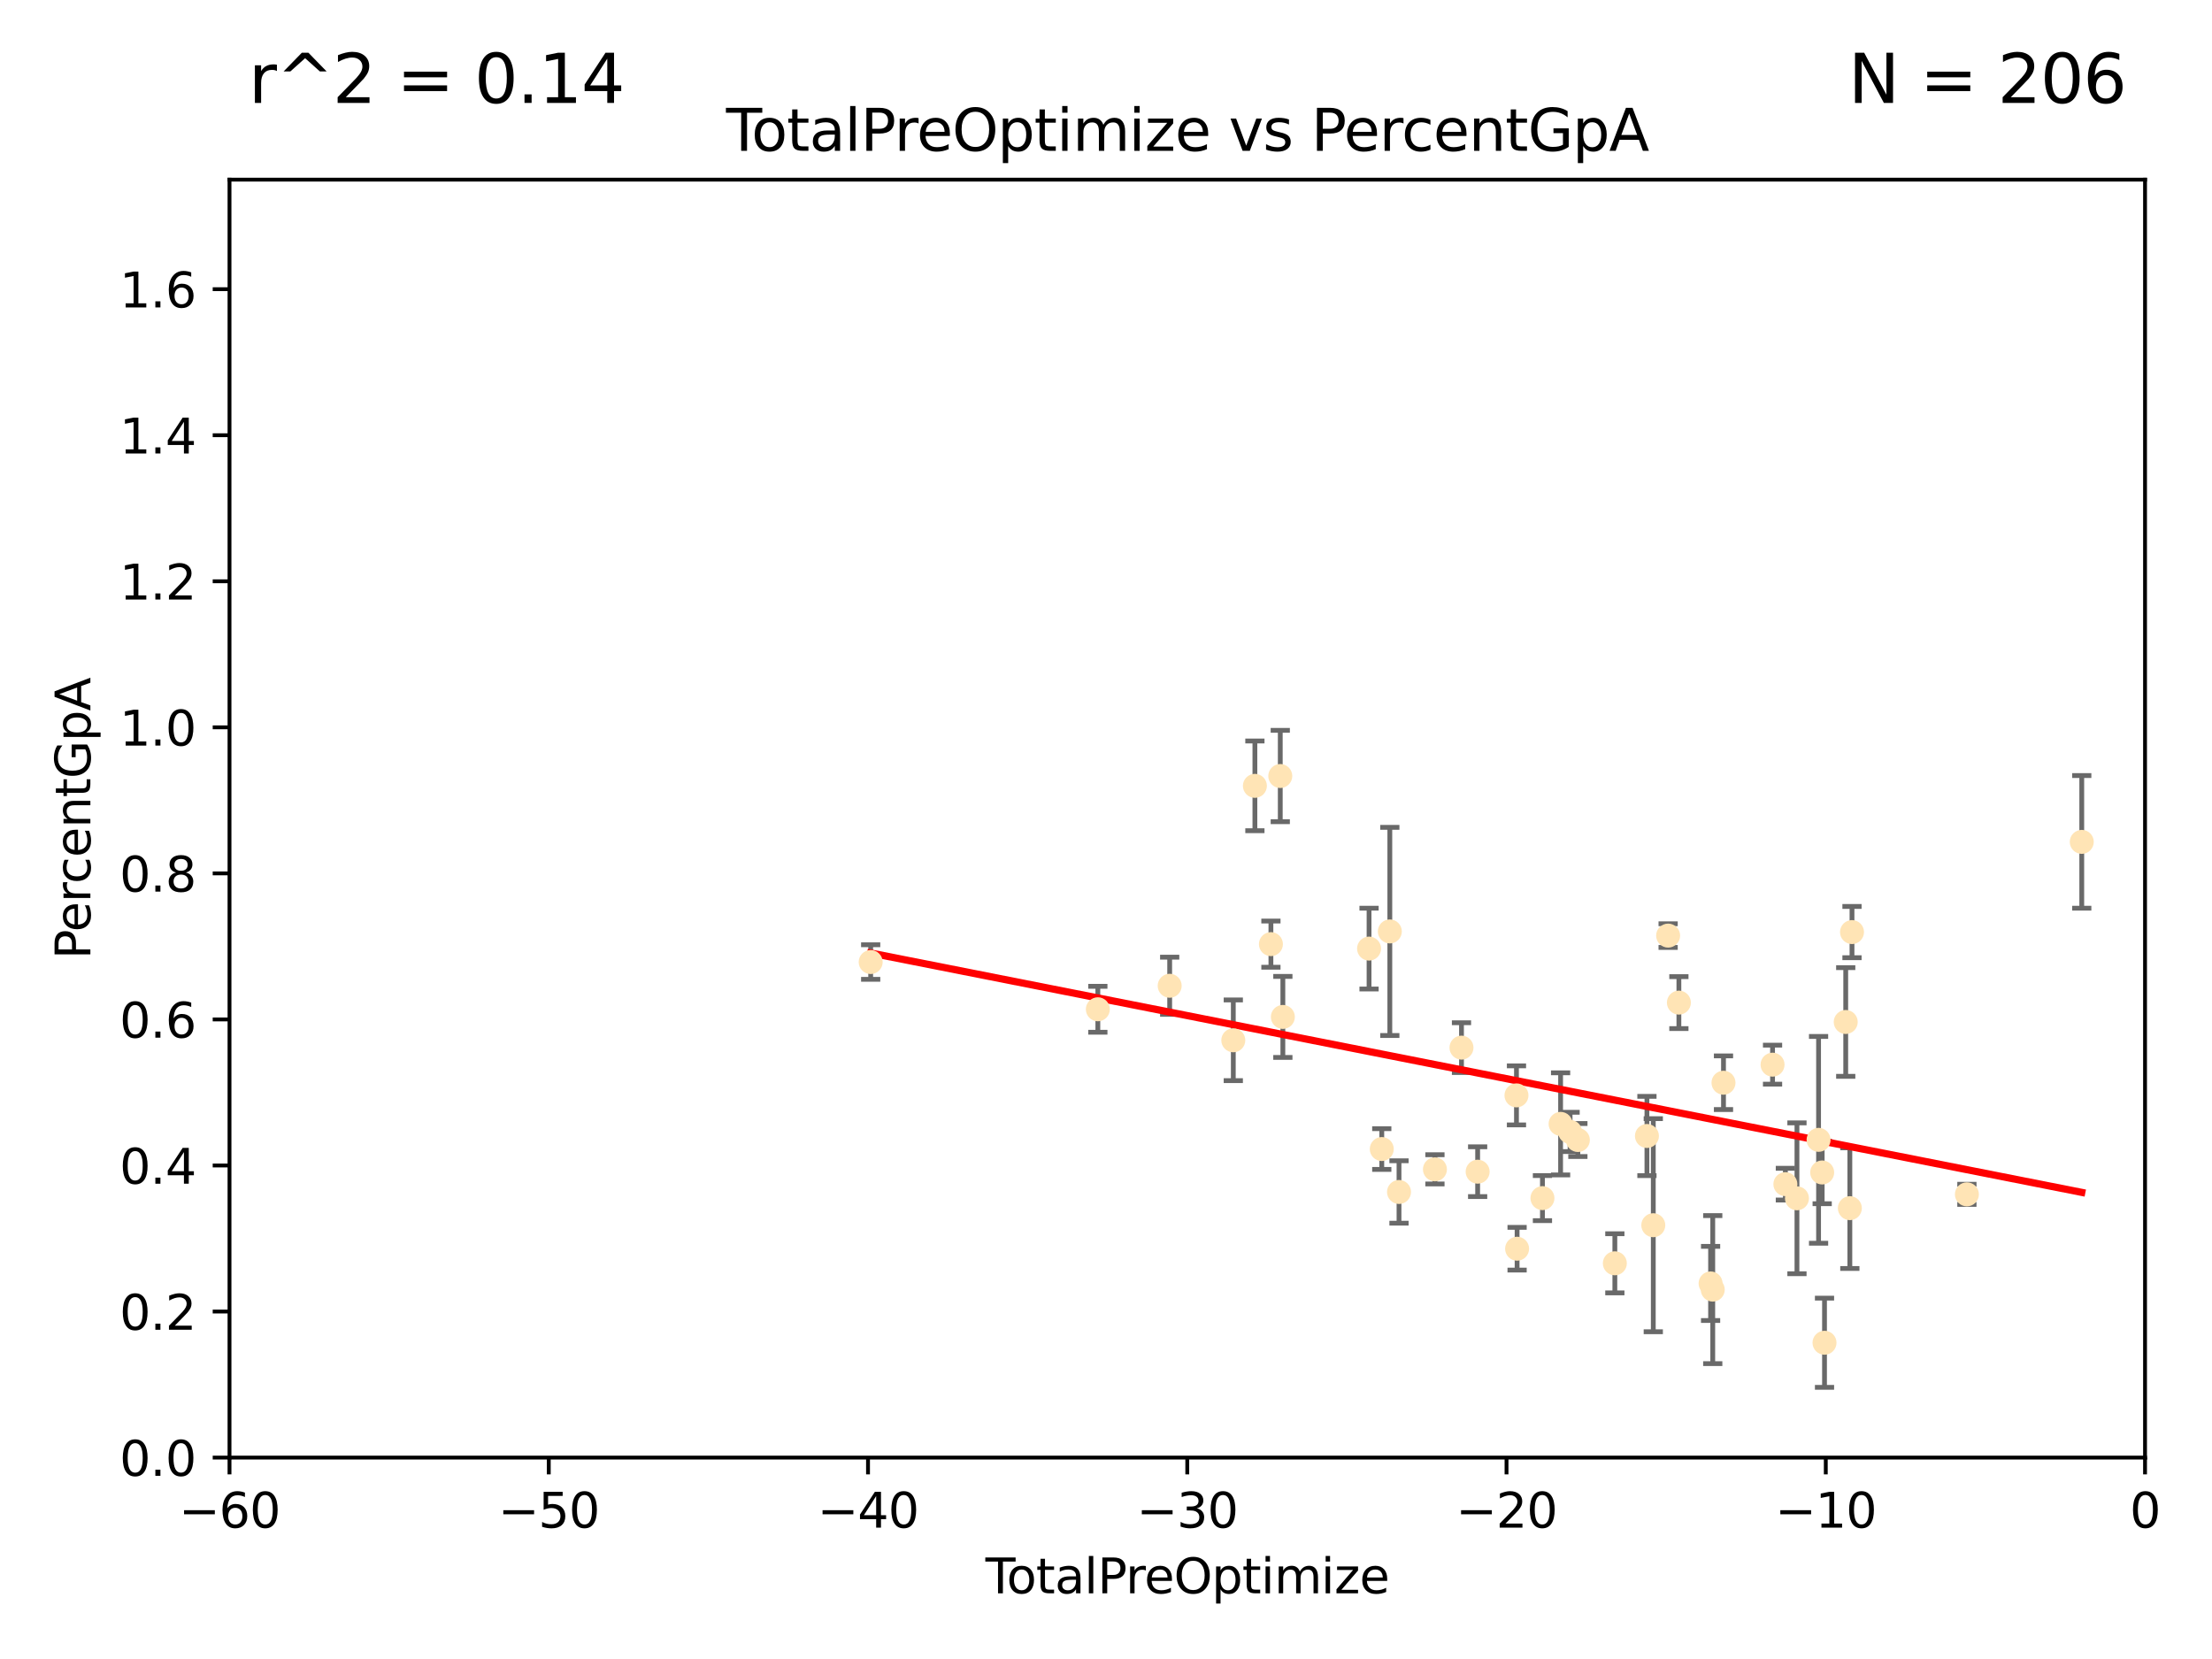 <?xml version="1.0" encoding="utf-8" standalone="no"?>
<!DOCTYPE svg PUBLIC "-//W3C//DTD SVG 1.1//EN"
  "http://www.w3.org/Graphics/SVG/1.1/DTD/svg11.dtd">
<svg xmlns:xlink="http://www.w3.org/1999/xlink" width="460.8pt" height="345.6pt" viewBox="0 0 460.8 345.6" xmlns="http://www.w3.org/2000/svg" version="1.1">
 <defs>
  <style type="text/css">*{stroke-linejoin: round; stroke-linecap: butt}</style>
 </defs>
 <g id="figure_1">
  <g id="patch_1">
   <path d="M 0 345.6 
L 460.8 345.6 
L 460.8 0 
L 0 0 
z
" style="fill: #ffffff"/>
  </g>
  <g id="axes_1">
   <g id="patch_2">
    <path d="M 47.81 303.64 
L 446.85 303.64 
L 446.85 37.422 
L 47.81 37.422 
z
" style="fill: #ffffff"/>
   </g>
   <g id="PathCollection_1">
    <defs>
     <path id="m10331f7fd5" d="M 0 1.118 
C 0.297 1.118 0.581 1 0.791 0.791 
C 1 0.581 1.118 0.297 1.118 0 
C 1.118 -0.297 1 -0.581 0.791 -0.791 
C 0.581 -1 0.297 -1.118 0 -1.118 
C -0.297 -1.118 -0.581 -1 -0.791 -0.791 
C -1 -0.581 -1.118 -0.297 -1.118 0 
C -1.118 0.297 -1 0.581 -0.791 0.791 
C -0.581 1 -0.297 1.118 0 1.118 
z
" style="stroke: #ffe4b5"/>
    </defs>
    <g clip-path="url(#pa79e4c5191)">
     <use xlink:href="#m10331f7fd5" x="181.378" y="200.41" style="fill: #ffe4b5; stroke: #ffe4b5"/>
     <use xlink:href="#m10331f7fd5" x="228.701" y="210.251" style="fill: #ffe4b5; stroke: #ffe4b5"/>
     <use xlink:href="#m10331f7fd5" x="243.666" y="205.355" style="fill: #ffe4b5; stroke: #ffe4b5"/>
     <use xlink:href="#m10331f7fd5" x="256.919" y="216.71" style="fill: #ffe4b5; stroke: #ffe4b5"/>
     <use xlink:href="#m10331f7fd5" x="261.418" y="163.708" style="fill: #ffe4b5; stroke: #ffe4b5"/>
     <use xlink:href="#m10331f7fd5" x="264.755" y="196.679" style="fill: #ffe4b5; stroke: #ffe4b5"/>
     <use xlink:href="#m10331f7fd5" x="266.703" y="161.658" style="fill: #ffe4b5; stroke: #ffe4b5"/>
     <use xlink:href="#m10331f7fd5" x="267.243" y="211.843" style="fill: #ffe4b5; stroke: #ffe4b5"/>
     <use xlink:href="#m10331f7fd5" x="285.198" y="197.61" style="fill: #ffe4b5; stroke: #ffe4b5"/>
     <use xlink:href="#m10331f7fd5" x="287.85" y="239.366" style="fill: #ffe4b5; stroke: #ffe4b5"/>
     <use xlink:href="#m10331f7fd5" x="289.526" y="194.035" style="fill: #ffe4b5; stroke: #ffe4b5"/>
     <use xlink:href="#m10331f7fd5" x="291.439" y="248.309" style="fill: #ffe4b5; stroke: #ffe4b5"/>
     <use xlink:href="#m10331f7fd5" x="298.923" y="243.594" style="fill: #ffe4b5; stroke: #ffe4b5"/>
     <use xlink:href="#m10331f7fd5" x="304.454" y="218.241" style="fill: #ffe4b5; stroke: #ffe4b5"/>
     <use xlink:href="#m10331f7fd5" x="307.82" y="244.083" style="fill: #ffe4b5; stroke: #ffe4b5"/>
     <use xlink:href="#m10331f7fd5" x="315.908" y="228.188" style="fill: #ffe4b5; stroke: #ffe4b5"/>
     <use xlink:href="#m10331f7fd5" x="316.039" y="260.131" style="fill: #ffe4b5; stroke: #ffe4b5"/>
     <use xlink:href="#m10331f7fd5" x="321.32" y="249.59" style="fill: #ffe4b5; stroke: #ffe4b5"/>
     <use xlink:href="#m10331f7fd5" x="325.1" y="234.125" style="fill: #ffe4b5; stroke: #ffe4b5"/>
     <use xlink:href="#m10331f7fd5" x="327.077" y="235.797" style="fill: #ffe4b5; stroke: #ffe4b5"/>
     <use xlink:href="#m10331f7fd5" x="328.7" y="237.487" style="fill: #ffe4b5; stroke: #ffe4b5"/>
     <use xlink:href="#m10331f7fd5" x="336.402" y="263.17" style="fill: #ffe4b5; stroke: #ffe4b5"/>
     <use xlink:href="#m10331f7fd5" x="343.086" y="236.646" style="fill: #ffe4b5; stroke: #ffe4b5"/>
     <use xlink:href="#m10331f7fd5" x="344.41" y="255.233" style="fill: #ffe4b5; stroke: #ffe4b5"/>
     <use xlink:href="#m10331f7fd5" x="347.502" y="194.904" style="fill: #ffe4b5; stroke: #ffe4b5"/>
     <use xlink:href="#m10331f7fd5" x="349.743" y="208.863" style="fill: #ffe4b5; stroke: #ffe4b5"/>
     <use xlink:href="#m10331f7fd5" x="356.347" y="267.363" style="fill: #ffe4b5; stroke: #ffe4b5"/>
     <use xlink:href="#m10331f7fd5" x="356.797" y="268.651" style="fill: #ffe4b5; stroke: #ffe4b5"/>
     <use xlink:href="#m10331f7fd5" x="359.036" y="225.551" style="fill: #ffe4b5; stroke: #ffe4b5"/>
     <use xlink:href="#m10331f7fd5" x="369.255" y="221.789" style="fill: #ffe4b5; stroke: #ffe4b5"/>
     <use xlink:href="#m10331f7fd5" x="371.926" y="246.681" style="fill: #ffe4b5; stroke: #ffe4b5"/>
     <use xlink:href="#m10331f7fd5" x="374.339" y="249.629" style="fill: #ffe4b5; stroke: #ffe4b5"/>
     <use xlink:href="#m10331f7fd5" x="378.841" y="237.451" style="fill: #ffe4b5; stroke: #ffe4b5"/>
     <use xlink:href="#m10331f7fd5" x="379.593" y="244.246" style="fill: #ffe4b5; stroke: #ffe4b5"/>
     <use xlink:href="#m10331f7fd5" x="380.079" y="279.719" style="fill: #ffe4b5; stroke: #ffe4b5"/>
     <use xlink:href="#m10331f7fd5" x="384.499" y="212.898" style="fill: #ffe4b5; stroke: #ffe4b5"/>
     <use xlink:href="#m10331f7fd5" x="385.357" y="251.683" style="fill: #ffe4b5; stroke: #ffe4b5"/>
     <use xlink:href="#m10331f7fd5" x="385.805" y="194.169" style="fill: #ffe4b5; stroke: #ffe4b5"/>
     <use xlink:href="#m10331f7fd5" x="409.74" y="248.804" style="fill: #ffe4b5; stroke: #ffe4b5"/>
     <use xlink:href="#m10331f7fd5" x="433.669" y="175.378" style="fill: #ffe4b5; stroke: #ffe4b5"/>
    </g>
   </g>
   <g id="matplotlib.axis_1">
    <g id="xtick_1">
     <g id="line2d_1">
      <defs>
       <path id="m9c70d2e48f" d="M 0 0 
L 0 3.5 
" style="stroke: #000000; stroke-width: 0.8"/>
      </defs>
      <g>
       <use xlink:href="#m9c70d2e48f" x="47.81" y="303.64" style="stroke: #000000; stroke-width: 0.8"/>
      </g>
     </g>
     <g id="text_1">
      <!-- −60 -->
      <g transform="translate(37.258 318.238)scale(0.1 -0.1)">
       <defs>
        <path id="DejaVuSans-2212" d="M 678 2272 
L 4684 2272 
L 4684 1741 
L 678 1741 
L 678 2272 
z
" transform="scale(0.016)"/>
        <path id="DejaVuSans-36" d="M 2113 2584 
Q 1688 2584 1439 2293 
Q 1191 2003 1191 1497 
Q 1191 994 1439 701 
Q 1688 409 2113 409 
Q 2538 409 2786 701 
Q 3034 994 3034 1497 
Q 3034 2003 2786 2293 
Q 2538 2584 2113 2584 
z
M 3366 4563 
L 3366 3988 
Q 3128 4100 2886 4159 
Q 2644 4219 2406 4219 
Q 1781 4219 1451 3797 
Q 1122 3375 1075 2522 
Q 1259 2794 1537 2939 
Q 1816 3084 2150 3084 
Q 2853 3084 3261 2657 
Q 3669 2231 3669 1497 
Q 3669 778 3244 343 
Q 2819 -91 2113 -91 
Q 1303 -91 875 529 
Q 447 1150 447 2328 
Q 447 3434 972 4092 
Q 1497 4750 2381 4750 
Q 2619 4750 2861 4703 
Q 3103 4656 3366 4563 
z
" transform="scale(0.016)"/>
        <path id="DejaVuSans-30" d="M 2034 4250 
Q 1547 4250 1301 3770 
Q 1056 3291 1056 2328 
Q 1056 1369 1301 889 
Q 1547 409 2034 409 
Q 2525 409 2770 889 
Q 3016 1369 3016 2328 
Q 3016 3291 2770 3770 
Q 2525 4250 2034 4250 
z
M 2034 4750 
Q 2819 4750 3233 4129 
Q 3647 3509 3647 2328 
Q 3647 1150 3233 529 
Q 2819 -91 2034 -91 
Q 1250 -91 836 529 
Q 422 1150 422 2328 
Q 422 3509 836 4129 
Q 1250 4750 2034 4750 
z
" transform="scale(0.016)"/>
       </defs>
       <use xlink:href="#DejaVuSans-2212"/>
       <use xlink:href="#DejaVuSans-36" x="83.789"/>
       <use xlink:href="#DejaVuSans-30" x="147.412"/>
      </g>
     </g>
    </g>
    <g id="xtick_2">
     <g id="line2d_2">
      <g>
       <use xlink:href="#m9c70d2e48f" x="114.317" y="303.64" style="stroke: #000000; stroke-width: 0.8"/>
      </g>
     </g>
     <g id="text_2">
      <!-- −50 -->
      <g transform="translate(103.764 318.238)scale(0.1 -0.1)">
       <defs>
        <path id="DejaVuSans-35" d="M 691 4666 
L 3169 4666 
L 3169 4134 
L 1269 4134 
L 1269 2991 
Q 1406 3038 1543 3061 
Q 1681 3084 1819 3084 
Q 2600 3084 3056 2656 
Q 3513 2228 3513 1497 
Q 3513 744 3044 326 
Q 2575 -91 1722 -91 
Q 1428 -91 1123 -41 
Q 819 9 494 109 
L 494 744 
Q 775 591 1075 516 
Q 1375 441 1709 441 
Q 2250 441 2565 725 
Q 2881 1009 2881 1497 
Q 2881 1984 2565 2268 
Q 2250 2553 1709 2553 
Q 1456 2553 1204 2497 
Q 953 2441 691 2322 
L 691 4666 
z
" transform="scale(0.016)"/>
       </defs>
       <use xlink:href="#DejaVuSans-2212"/>
       <use xlink:href="#DejaVuSans-35" x="83.789"/>
       <use xlink:href="#DejaVuSans-30" x="147.412"/>
      </g>
     </g>
    </g>
    <g id="xtick_3">
     <g id="line2d_3">
      <g>
       <use xlink:href="#m9c70d2e48f" x="180.823" y="303.64" style="stroke: #000000; stroke-width: 0.8"/>
      </g>
     </g>
     <g id="text_3">
      <!-- −40 -->
      <g transform="translate(170.271 318.238)scale(0.1 -0.1)">
       <defs>
        <path id="DejaVuSans-34" d="M 2419 4116 
L 825 1625 
L 2419 1625 
L 2419 4116 
z
M 2253 4666 
L 3047 4666 
L 3047 1625 
L 3713 1625 
L 3713 1100 
L 3047 1100 
L 3047 0 
L 2419 0 
L 2419 1100 
L 313 1100 
L 313 1709 
L 2253 4666 
z
" transform="scale(0.016)"/>
       </defs>
       <use xlink:href="#DejaVuSans-2212"/>
       <use xlink:href="#DejaVuSans-34" x="83.789"/>
       <use xlink:href="#DejaVuSans-30" x="147.412"/>
      </g>
     </g>
    </g>
    <g id="xtick_4">
     <g id="line2d_4">
      <g>
       <use xlink:href="#m9c70d2e48f" x="247.33" y="303.64" style="stroke: #000000; stroke-width: 0.8"/>
      </g>
     </g>
     <g id="text_4">
      <!-- −30 -->
      <g transform="translate(236.778 318.238)scale(0.1 -0.1)">
       <defs>
        <path id="DejaVuSans-33" d="M 2597 2516 
Q 3050 2419 3304 2112 
Q 3559 1806 3559 1356 
Q 3559 666 3084 287 
Q 2609 -91 1734 -91 
Q 1441 -91 1130 -33 
Q 819 25 488 141 
L 488 750 
Q 750 597 1062 519 
Q 1375 441 1716 441 
Q 2309 441 2620 675 
Q 2931 909 2931 1356 
Q 2931 1769 2642 2001 
Q 2353 2234 1838 2234 
L 1294 2234 
L 1294 2753 
L 1863 2753 
Q 2328 2753 2575 2939 
Q 2822 3125 2822 3475 
Q 2822 3834 2567 4026 
Q 2313 4219 1838 4219 
Q 1578 4219 1281 4162 
Q 984 4106 628 3988 
L 628 4550 
Q 988 4650 1302 4700 
Q 1616 4750 1894 4750 
Q 2613 4750 3031 4423 
Q 3450 4097 3450 3541 
Q 3450 3153 3228 2886 
Q 3006 2619 2597 2516 
z
" transform="scale(0.016)"/>
       </defs>
       <use xlink:href="#DejaVuSans-2212"/>
       <use xlink:href="#DejaVuSans-33" x="83.789"/>
       <use xlink:href="#DejaVuSans-30" x="147.412"/>
      </g>
     </g>
    </g>
    <g id="xtick_5">
     <g id="line2d_5">
      <g>
       <use xlink:href="#m9c70d2e48f" x="313.837" y="303.64" style="stroke: #000000; stroke-width: 0.8"/>
      </g>
     </g>
     <g id="text_5">
      <!-- −20 -->
      <g transform="translate(303.284 318.238)scale(0.1 -0.1)">
       <defs>
        <path id="DejaVuSans-32" d="M 1228 531 
L 3431 531 
L 3431 0 
L 469 0 
L 469 531 
Q 828 903 1448 1529 
Q 2069 2156 2228 2338 
Q 2531 2678 2651 2914 
Q 2772 3150 2772 3378 
Q 2772 3750 2511 3984 
Q 2250 4219 1831 4219 
Q 1534 4219 1204 4116 
Q 875 4013 500 3803 
L 500 4441 
Q 881 4594 1212 4672 
Q 1544 4750 1819 4750 
Q 2544 4750 2975 4387 
Q 3406 4025 3406 3419 
Q 3406 3131 3298 2873 
Q 3191 2616 2906 2266 
Q 2828 2175 2409 1742 
Q 1991 1309 1228 531 
z
" transform="scale(0.016)"/>
       </defs>
       <use xlink:href="#DejaVuSans-2212"/>
       <use xlink:href="#DejaVuSans-32" x="83.789"/>
       <use xlink:href="#DejaVuSans-30" x="147.412"/>
      </g>
     </g>
    </g>
    <g id="xtick_6">
     <g id="line2d_6">
      <g>
       <use xlink:href="#m9c70d2e48f" x="380.343" y="303.64" style="stroke: #000000; stroke-width: 0.8"/>
      </g>
     </g>
     <g id="text_6">
      <!-- −10 -->
      <g transform="translate(369.791 318.238)scale(0.1 -0.1)">
       <defs>
        <path id="DejaVuSans-31" d="M 794 531 
L 1825 531 
L 1825 4091 
L 703 3866 
L 703 4441 
L 1819 4666 
L 2450 4666 
L 2450 531 
L 3481 531 
L 3481 0 
L 794 0 
L 794 531 
z
" transform="scale(0.016)"/>
       </defs>
       <use xlink:href="#DejaVuSans-2212"/>
       <use xlink:href="#DejaVuSans-31" x="83.789"/>
       <use xlink:href="#DejaVuSans-30" x="147.412"/>
      </g>
     </g>
    </g>
    <g id="xtick_7">
     <g id="line2d_7">
      <g>
       <use xlink:href="#m9c70d2e48f" x="446.85" y="303.64" style="stroke: #000000; stroke-width: 0.8"/>
      </g>
     </g>
     <g id="text_7">
      <!-- 0 -->
      <g transform="translate(443.669 318.238)scale(0.1 -0.1)">
       <use xlink:href="#DejaVuSans-30"/>
      </g>
     </g>
    </g>
    <g id="text_8">
     <!-- TotalPreOptimize -->
     <g transform="translate(205.287 331.917)scale(0.1 -0.1)">
      <defs>
       <path id="DejaVuSans-54" d="M -19 4666 
L 3928 4666 
L 3928 4134 
L 2272 4134 
L 2272 0 
L 1638 0 
L 1638 4134 
L -19 4134 
L -19 4666 
z
" transform="scale(0.016)"/>
       <path id="DejaVuSans-6f" d="M 1959 3097 
Q 1497 3097 1228 2736 
Q 959 2375 959 1747 
Q 959 1119 1226 758 
Q 1494 397 1959 397 
Q 2419 397 2687 759 
Q 2956 1122 2956 1747 
Q 2956 2369 2687 2733 
Q 2419 3097 1959 3097 
z
M 1959 3584 
Q 2709 3584 3137 3096 
Q 3566 2609 3566 1747 
Q 3566 888 3137 398 
Q 2709 -91 1959 -91 
Q 1206 -91 779 398 
Q 353 888 353 1747 
Q 353 2609 779 3096 
Q 1206 3584 1959 3584 
z
" transform="scale(0.016)"/>
       <path id="DejaVuSans-74" d="M 1172 4494 
L 1172 3500 
L 2356 3500 
L 2356 3053 
L 1172 3053 
L 1172 1153 
Q 1172 725 1289 603 
Q 1406 481 1766 481 
L 2356 481 
L 2356 0 
L 1766 0 
Q 1100 0 847 248 
Q 594 497 594 1153 
L 594 3053 
L 172 3053 
L 172 3500 
L 594 3500 
L 594 4494 
L 1172 4494 
z
" transform="scale(0.016)"/>
       <path id="DejaVuSans-61" d="M 2194 1759 
Q 1497 1759 1228 1600 
Q 959 1441 959 1056 
Q 959 750 1161 570 
Q 1363 391 1709 391 
Q 2188 391 2477 730 
Q 2766 1069 2766 1631 
L 2766 1759 
L 2194 1759 
z
M 3341 1997 
L 3341 0 
L 2766 0 
L 2766 531 
Q 2569 213 2275 61 
Q 1981 -91 1556 -91 
Q 1019 -91 701 211 
Q 384 513 384 1019 
Q 384 1609 779 1909 
Q 1175 2209 1959 2209 
L 2766 2209 
L 2766 2266 
Q 2766 2663 2505 2880 
Q 2244 3097 1772 3097 
Q 1472 3097 1187 3025 
Q 903 2953 641 2809 
L 641 3341 
Q 956 3463 1253 3523 
Q 1550 3584 1831 3584 
Q 2591 3584 2966 3190 
Q 3341 2797 3341 1997 
z
" transform="scale(0.016)"/>
       <path id="DejaVuSans-6c" d="M 603 4863 
L 1178 4863 
L 1178 0 
L 603 0 
L 603 4863 
z
" transform="scale(0.016)"/>
       <path id="DejaVuSans-50" d="M 1259 4147 
L 1259 2394 
L 2053 2394 
Q 2494 2394 2734 2622 
Q 2975 2850 2975 3272 
Q 2975 3691 2734 3919 
Q 2494 4147 2053 4147 
L 1259 4147 
z
M 628 4666 
L 2053 4666 
Q 2838 4666 3239 4311 
Q 3641 3956 3641 3272 
Q 3641 2581 3239 2228 
Q 2838 1875 2053 1875 
L 1259 1875 
L 1259 0 
L 628 0 
L 628 4666 
z
" transform="scale(0.016)"/>
       <path id="DejaVuSans-72" d="M 2631 2963 
Q 2534 3019 2420 3045 
Q 2306 3072 2169 3072 
Q 1681 3072 1420 2755 
Q 1159 2438 1159 1844 
L 1159 0 
L 581 0 
L 581 3500 
L 1159 3500 
L 1159 2956 
Q 1341 3275 1631 3429 
Q 1922 3584 2338 3584 
Q 2397 3584 2469 3576 
Q 2541 3569 2628 3553 
L 2631 2963 
z
" transform="scale(0.016)"/>
       <path id="DejaVuSans-65" d="M 3597 1894 
L 3597 1613 
L 953 1613 
Q 991 1019 1311 708 
Q 1631 397 2203 397 
Q 2534 397 2845 478 
Q 3156 559 3463 722 
L 3463 178 
Q 3153 47 2828 -22 
Q 2503 -91 2169 -91 
Q 1331 -91 842 396 
Q 353 884 353 1716 
Q 353 2575 817 3079 
Q 1281 3584 2069 3584 
Q 2775 3584 3186 3129 
Q 3597 2675 3597 1894 
z
M 3022 2063 
Q 3016 2534 2758 2815 
Q 2500 3097 2075 3097 
Q 1594 3097 1305 2825 
Q 1016 2553 972 2059 
L 3022 2063 
z
" transform="scale(0.016)"/>
       <path id="DejaVuSans-4f" d="M 2522 4238 
Q 1834 4238 1429 3725 
Q 1025 3213 1025 2328 
Q 1025 1447 1429 934 
Q 1834 422 2522 422 
Q 3209 422 3611 934 
Q 4013 1447 4013 2328 
Q 4013 3213 3611 3725 
Q 3209 4238 2522 4238 
z
M 2522 4750 
Q 3503 4750 4090 4092 
Q 4678 3434 4678 2328 
Q 4678 1225 4090 567 
Q 3503 -91 2522 -91 
Q 1538 -91 948 565 
Q 359 1222 359 2328 
Q 359 3434 948 4092 
Q 1538 4750 2522 4750 
z
" transform="scale(0.016)"/>
       <path id="DejaVuSans-70" d="M 1159 525 
L 1159 -1331 
L 581 -1331 
L 581 3500 
L 1159 3500 
L 1159 2969 
Q 1341 3281 1617 3432 
Q 1894 3584 2278 3584 
Q 2916 3584 3314 3078 
Q 3713 2572 3713 1747 
Q 3713 922 3314 415 
Q 2916 -91 2278 -91 
Q 1894 -91 1617 61 
Q 1341 213 1159 525 
z
M 3116 1747 
Q 3116 2381 2855 2742 
Q 2594 3103 2138 3103 
Q 1681 3103 1420 2742 
Q 1159 2381 1159 1747 
Q 1159 1113 1420 752 
Q 1681 391 2138 391 
Q 2594 391 2855 752 
Q 3116 1113 3116 1747 
z
" transform="scale(0.016)"/>
       <path id="DejaVuSans-69" d="M 603 3500 
L 1178 3500 
L 1178 0 
L 603 0 
L 603 3500 
z
M 603 4863 
L 1178 4863 
L 1178 4134 
L 603 4134 
L 603 4863 
z
" transform="scale(0.016)"/>
       <path id="DejaVuSans-6d" d="M 3328 2828 
Q 3544 3216 3844 3400 
Q 4144 3584 4550 3584 
Q 5097 3584 5394 3201 
Q 5691 2819 5691 2113 
L 5691 0 
L 5113 0 
L 5113 2094 
Q 5113 2597 4934 2840 
Q 4756 3084 4391 3084 
Q 3944 3084 3684 2787 
Q 3425 2491 3425 1978 
L 3425 0 
L 2847 0 
L 2847 2094 
Q 2847 2600 2669 2842 
Q 2491 3084 2119 3084 
Q 1678 3084 1418 2786 
Q 1159 2488 1159 1978 
L 1159 0 
L 581 0 
L 581 3500 
L 1159 3500 
L 1159 2956 
Q 1356 3278 1631 3431 
Q 1906 3584 2284 3584 
Q 2666 3584 2933 3390 
Q 3200 3197 3328 2828 
z
" transform="scale(0.016)"/>
       <path id="DejaVuSans-7a" d="M 353 3500 
L 3084 3500 
L 3084 2975 
L 922 459 
L 3084 459 
L 3084 0 
L 275 0 
L 275 525 
L 2438 3041 
L 353 3041 
L 353 3500 
z
" transform="scale(0.016)"/>
      </defs>
      <use xlink:href="#DejaVuSans-54"/>
      <use xlink:href="#DejaVuSans-6f" x="44.084"/>
      <use xlink:href="#DejaVuSans-74" x="105.266"/>
      <use xlink:href="#DejaVuSans-61" x="144.475"/>
      <use xlink:href="#DejaVuSans-6c" x="205.754"/>
      <use xlink:href="#DejaVuSans-50" x="233.537"/>
      <use xlink:href="#DejaVuSans-72" x="292.09"/>
      <use xlink:href="#DejaVuSans-65" x="330.953"/>
      <use xlink:href="#DejaVuSans-4f" x="392.477"/>
      <use xlink:href="#DejaVuSans-70" x="471.188"/>
      <use xlink:href="#DejaVuSans-74" x="534.664"/>
      <use xlink:href="#DejaVuSans-69" x="573.873"/>
      <use xlink:href="#DejaVuSans-6d" x="601.656"/>
      <use xlink:href="#DejaVuSans-69" x="699.068"/>
      <use xlink:href="#DejaVuSans-7a" x="726.852"/>
      <use xlink:href="#DejaVuSans-65" x="779.342"/>
     </g>
    </g>
   </g>
   <g id="matplotlib.axis_2">
    <g id="ytick_1">
     <g id="line2d_8">
      <defs>
       <path id="m9f106ba032" d="M 0 0 
L -3.5 0 
" style="stroke: #000000; stroke-width: 0.8"/>
      </defs>
      <g>
       <use xlink:href="#m9f106ba032" x="47.81" y="303.64" style="stroke: #000000; stroke-width: 0.8"/>
      </g>
     </g>
     <g id="text_9">
      <!-- 0.0 -->
      <g transform="translate(24.907 307.439)scale(0.1 -0.1)">
       <defs>
        <path id="DejaVuSans-2e" d="M 684 794 
L 1344 794 
L 1344 0 
L 684 0 
L 684 794 
z
" transform="scale(0.016)"/>
       </defs>
       <use xlink:href="#DejaVuSans-30"/>
       <use xlink:href="#DejaVuSans-2e" x="63.623"/>
       <use xlink:href="#DejaVuSans-30" x="95.41"/>
      </g>
     </g>
    </g>
    <g id="ytick_2">
     <g id="line2d_9">
      <g>
       <use xlink:href="#m9f106ba032" x="47.81" y="273.215" style="stroke: #000000; stroke-width: 0.8"/>
      </g>
     </g>
     <g id="text_10">
      <!-- 0.2 -->
      <g transform="translate(24.907 277.014)scale(0.1 -0.1)">
       <use xlink:href="#DejaVuSans-30"/>
       <use xlink:href="#DejaVuSans-2e" x="63.623"/>
       <use xlink:href="#DejaVuSans-32" x="95.41"/>
      </g>
     </g>
    </g>
    <g id="ytick_3">
     <g id="line2d_10">
      <g>
       <use xlink:href="#m9f106ba032" x="47.81" y="242.79" style="stroke: #000000; stroke-width: 0.8"/>
      </g>
     </g>
     <g id="text_11">
      <!-- 0.4 -->
      <g transform="translate(24.907 246.589)scale(0.1 -0.1)">
       <use xlink:href="#DejaVuSans-30"/>
       <use xlink:href="#DejaVuSans-2e" x="63.623"/>
       <use xlink:href="#DejaVuSans-34" x="95.41"/>
      </g>
     </g>
    </g>
    <g id="ytick_4">
     <g id="line2d_11">
      <g>
       <use xlink:href="#m9f106ba032" x="47.81" y="212.365" style="stroke: #000000; stroke-width: 0.8"/>
      </g>
     </g>
     <g id="text_12">
      <!-- 0.6 -->
      <g transform="translate(24.907 216.164)scale(0.1 -0.1)">
       <use xlink:href="#DejaVuSans-30"/>
       <use xlink:href="#DejaVuSans-2e" x="63.623"/>
       <use xlink:href="#DejaVuSans-36" x="95.41"/>
      </g>
     </g>
    </g>
    <g id="ytick_5">
     <g id="line2d_12">
      <g>
       <use xlink:href="#m9f106ba032" x="47.81" y="181.94" style="stroke: #000000; stroke-width: 0.8"/>
      </g>
     </g>
     <g id="text_13">
      <!-- 0.8 -->
      <g transform="translate(24.907 185.739)scale(0.1 -0.1)">
       <defs>
        <path id="DejaVuSans-38" d="M 2034 2216 
Q 1584 2216 1326 1975 
Q 1069 1734 1069 1313 
Q 1069 891 1326 650 
Q 1584 409 2034 409 
Q 2484 409 2743 651 
Q 3003 894 3003 1313 
Q 3003 1734 2745 1975 
Q 2488 2216 2034 2216 
z
M 1403 2484 
Q 997 2584 770 2862 
Q 544 3141 544 3541 
Q 544 4100 942 4425 
Q 1341 4750 2034 4750 
Q 2731 4750 3128 4425 
Q 3525 4100 3525 3541 
Q 3525 3141 3298 2862 
Q 3072 2584 2669 2484 
Q 3125 2378 3379 2068 
Q 3634 1759 3634 1313 
Q 3634 634 3220 271 
Q 2806 -91 2034 -91 
Q 1263 -91 848 271 
Q 434 634 434 1313 
Q 434 1759 690 2068 
Q 947 2378 1403 2484 
z
M 1172 3481 
Q 1172 3119 1398 2916 
Q 1625 2713 2034 2713 
Q 2441 2713 2670 2916 
Q 2900 3119 2900 3481 
Q 2900 3844 2670 4047 
Q 2441 4250 2034 4250 
Q 1625 4250 1398 4047 
Q 1172 3844 1172 3481 
z
" transform="scale(0.016)"/>
       </defs>
       <use xlink:href="#DejaVuSans-30"/>
       <use xlink:href="#DejaVuSans-2e" x="63.623"/>
       <use xlink:href="#DejaVuSans-38" x="95.41"/>
      </g>
     </g>
    </g>
    <g id="ytick_6">
     <g id="line2d_13">
      <g>
       <use xlink:href="#m9f106ba032" x="47.81" y="151.515" style="stroke: #000000; stroke-width: 0.8"/>
      </g>
     </g>
     <g id="text_14">
      <!-- 1.0 -->
      <g transform="translate(24.907 155.315)scale(0.1 -0.1)">
       <use xlink:href="#DejaVuSans-31"/>
       <use xlink:href="#DejaVuSans-2e" x="63.623"/>
       <use xlink:href="#DejaVuSans-30" x="95.41"/>
      </g>
     </g>
    </g>
    <g id="ytick_7">
     <g id="line2d_14">
      <g>
       <use xlink:href="#m9f106ba032" x="47.81" y="121.09" style="stroke: #000000; stroke-width: 0.8"/>
      </g>
     </g>
     <g id="text_15">
      <!-- 1.2 -->
      <g transform="translate(24.907 124.89)scale(0.1 -0.1)">
       <use xlink:href="#DejaVuSans-31"/>
       <use xlink:href="#DejaVuSans-2e" x="63.623"/>
       <use xlink:href="#DejaVuSans-32" x="95.41"/>
      </g>
     </g>
    </g>
    <g id="ytick_8">
     <g id="line2d_15">
      <g>
       <use xlink:href="#m9f106ba032" x="47.81" y="90.665" style="stroke: #000000; stroke-width: 0.8"/>
      </g>
     </g>
     <g id="text_16">
      <!-- 1.4 -->
      <g transform="translate(24.907 94.465)scale(0.1 -0.1)">
       <use xlink:href="#DejaVuSans-31"/>
       <use xlink:href="#DejaVuSans-2e" x="63.623"/>
       <use xlink:href="#DejaVuSans-34" x="95.41"/>
      </g>
     </g>
    </g>
    <g id="ytick_9">
     <g id="line2d_16">
      <g>
       <use xlink:href="#m9f106ba032" x="47.81" y="60.241" style="stroke: #000000; stroke-width: 0.8"/>
      </g>
     </g>
     <g id="text_17">
      <!-- 1.6 -->
      <g transform="translate(24.907 64.04)scale(0.1 -0.1)">
       <use xlink:href="#DejaVuSans-31"/>
       <use xlink:href="#DejaVuSans-2e" x="63.623"/>
       <use xlink:href="#DejaVuSans-36" x="95.41"/>
      </g>
     </g>
    </g>
    <g id="text_18">
     <!-- PercentGpA -->
     <g transform="translate(18.827 199.807)rotate(-90)scale(0.1 -0.1)">
      <defs>
       <path id="DejaVuSans-63" d="M 3122 3366 
L 3122 2828 
Q 2878 2963 2633 3030 
Q 2388 3097 2138 3097 
Q 1578 3097 1268 2742 
Q 959 2388 959 1747 
Q 959 1106 1268 751 
Q 1578 397 2138 397 
Q 2388 397 2633 464 
Q 2878 531 3122 666 
L 3122 134 
Q 2881 22 2623 -34 
Q 2366 -91 2075 -91 
Q 1284 -91 818 406 
Q 353 903 353 1747 
Q 353 2603 823 3093 
Q 1294 3584 2113 3584 
Q 2378 3584 2631 3529 
Q 2884 3475 3122 3366 
z
" transform="scale(0.016)"/>
       <path id="DejaVuSans-6e" d="M 3513 2113 
L 3513 0 
L 2938 0 
L 2938 2094 
Q 2938 2591 2744 2837 
Q 2550 3084 2163 3084 
Q 1697 3084 1428 2787 
Q 1159 2491 1159 1978 
L 1159 0 
L 581 0 
L 581 3500 
L 1159 3500 
L 1159 2956 
Q 1366 3272 1645 3428 
Q 1925 3584 2291 3584 
Q 2894 3584 3203 3211 
Q 3513 2838 3513 2113 
z
" transform="scale(0.016)"/>
       <path id="DejaVuSans-47" d="M 3809 666 
L 3809 1919 
L 2778 1919 
L 2778 2438 
L 4434 2438 
L 4434 434 
Q 4069 175 3628 42 
Q 3188 -91 2688 -91 
Q 1594 -91 976 548 
Q 359 1188 359 2328 
Q 359 3472 976 4111 
Q 1594 4750 2688 4750 
Q 3144 4750 3555 4637 
Q 3966 4525 4313 4306 
L 4313 3634 
Q 3963 3931 3569 4081 
Q 3175 4231 2741 4231 
Q 1884 4231 1454 3753 
Q 1025 3275 1025 2328 
Q 1025 1384 1454 906 
Q 1884 428 2741 428 
Q 3075 428 3337 486 
Q 3600 544 3809 666 
z
" transform="scale(0.016)"/>
       <path id="DejaVuSans-41" d="M 2188 4044 
L 1331 1722 
L 3047 1722 
L 2188 4044 
z
M 1831 4666 
L 2547 4666 
L 4325 0 
L 3669 0 
L 3244 1197 
L 1141 1197 
L 716 0 
L 50 0 
L 1831 4666 
z
" transform="scale(0.016)"/>
      </defs>
      <use xlink:href="#DejaVuSans-50"/>
      <use xlink:href="#DejaVuSans-65" x="56.678"/>
      <use xlink:href="#DejaVuSans-72" x="118.201"/>
      <use xlink:href="#DejaVuSans-63" x="157.064"/>
      <use xlink:href="#DejaVuSans-65" x="212.045"/>
      <use xlink:href="#DejaVuSans-6e" x="273.568"/>
      <use xlink:href="#DejaVuSans-74" x="336.947"/>
      <use xlink:href="#DejaVuSans-47" x="376.156"/>
      <use xlink:href="#DejaVuSans-70" x="453.646"/>
      <use xlink:href="#DejaVuSans-41" x="517.123"/>
     </g>
    </g>
   </g>
   <g id="LineCollection_1">
    <path d="M 181.378 204.013 
L 181.378 196.807 
" clip-path="url(#pa79e4c5191)" style="fill: none; stroke: #696969"/>
    <path d="M 228.701 215.036 
L 228.701 205.466 
" clip-path="url(#pa79e4c5191)" style="fill: none; stroke: #696969"/>
    <path d="M 243.666 211.314 
L 243.666 199.395 
" clip-path="url(#pa79e4c5191)" style="fill: none; stroke: #696969"/>
    <path d="M 256.919 225.115 
L 256.919 208.305 
" clip-path="url(#pa79e4c5191)" style="fill: none; stroke: #696969"/>
    <path d="M 261.418 173.053 
L 261.418 154.362 
" clip-path="url(#pa79e4c5191)" style="fill: none; stroke: #696969"/>
    <path d="M 264.755 201.489 
L 264.755 191.868 
" clip-path="url(#pa79e4c5191)" style="fill: none; stroke: #696969"/>
    <path d="M 266.703 171.172 
L 266.703 152.145 
" clip-path="url(#pa79e4c5191)" style="fill: none; stroke: #696969"/>
    <path d="M 267.243 220.281 
L 267.243 203.405 
" clip-path="url(#pa79e4c5191)" style="fill: none; stroke: #696969"/>
    <path d="M 285.198 206.027 
L 285.198 189.193 
" clip-path="url(#pa79e4c5191)" style="fill: none; stroke: #696969"/>
    <path d="M 287.85 243.608 
L 287.85 235.124 
" clip-path="url(#pa79e4c5191)" style="fill: none; stroke: #696969"/>
    <path d="M 289.526 215.718 
L 289.526 172.353 
" clip-path="url(#pa79e4c5191)" style="fill: none; stroke: #696969"/>
    <path d="M 291.439 254.81 
L 291.439 241.808 
" clip-path="url(#pa79e4c5191)" style="fill: none; stroke: #696969"/>
    <path d="M 298.923 246.639 
L 298.923 240.549 
" clip-path="url(#pa79e4c5191)" style="fill: none; stroke: #696969"/>
    <path d="M 304.454 223.424 
L 304.454 213.058 
" clip-path="url(#pa79e4c5191)" style="fill: none; stroke: #696969"/>
    <path d="M 307.82 249.268 
L 307.82 238.898 
" clip-path="url(#pa79e4c5191)" style="fill: none; stroke: #696969"/>
    <path d="M 315.908 234.341 
L 315.908 222.034 
" clip-path="url(#pa79e4c5191)" style="fill: none; stroke: #696969"/>
    <path d="M 316.039 264.577 
L 316.039 255.684 
" clip-path="url(#pa79e4c5191)" style="fill: none; stroke: #696969"/>
    <path d="M 321.32 254.285 
L 321.32 244.894 
" clip-path="url(#pa79e4c5191)" style="fill: none; stroke: #696969"/>
    <path d="M 325.1 244.759 
L 325.1 223.491 
" clip-path="url(#pa79e4c5191)" style="fill: none; stroke: #696969"/>
    <path d="M 327.077 239.889 
L 327.077 231.705 
" clip-path="url(#pa79e4c5191)" style="fill: none; stroke: #696969"/>
    <path d="M 328.7 240.923 
L 328.7 234.05 
" clip-path="url(#pa79e4c5191)" style="fill: none; stroke: #696969"/>
    <path d="M 336.402 269.327 
L 336.402 257.013 
" clip-path="url(#pa79e4c5191)" style="fill: none; stroke: #696969"/>
    <path d="M 343.086 244.904 
L 343.086 228.388 
" clip-path="url(#pa79e4c5191)" style="fill: none; stroke: #696969"/>
    <path d="M 344.41 277.427 
L 344.41 233.039 
" clip-path="url(#pa79e4c5191)" style="fill: none; stroke: #696969"/>
    <path d="M 347.502 197.369 
L 347.502 192.44 
" clip-path="url(#pa79e4c5191)" style="fill: none; stroke: #696969"/>
    <path d="M 349.743 214.275 
L 349.743 203.452 
" clip-path="url(#pa79e4c5191)" style="fill: none; stroke: #696969"/>
    <path d="M 356.347 275.089 
L 356.347 259.637 
" clip-path="url(#pa79e4c5191)" style="fill: none; stroke: #696969"/>
    <path d="M 356.797 284.069 
L 356.797 253.233 
" clip-path="url(#pa79e4c5191)" style="fill: none; stroke: #696969"/>
    <path d="M 359.036 231.137 
L 359.036 219.964 
" clip-path="url(#pa79e4c5191)" style="fill: none; stroke: #696969"/>
    <path d="M 369.255 225.85 
L 369.255 217.727 
" clip-path="url(#pa79e4c5191)" style="fill: none; stroke: #696969"/>
    <path d="M 371.926 249.987 
L 371.926 243.375 
" clip-path="url(#pa79e4c5191)" style="fill: none; stroke: #696969"/>
    <path d="M 374.339 265.342 
L 374.339 233.915 
" clip-path="url(#pa79e4c5191)" style="fill: none; stroke: #696969"/>
    <path d="M 378.841 258.99 
L 378.841 215.912 
" clip-path="url(#pa79e4c5191)" style="fill: none; stroke: #696969"/>
    <path d="M 379.593 250.756 
L 379.593 237.735 
" clip-path="url(#pa79e4c5191)" style="fill: none; stroke: #696969"/>
    <path d="M 380.079 289.009 
L 380.079 270.429 
" clip-path="url(#pa79e4c5191)" style="fill: none; stroke: #696969"/>
    <path d="M 384.499 224.218 
L 384.499 201.578 
" clip-path="url(#pa79e4c5191)" style="fill: none; stroke: #696969"/>
    <path d="M 385.357 264.249 
L 385.357 239.118 
" clip-path="url(#pa79e4c5191)" style="fill: none; stroke: #696969"/>
    <path d="M 385.805 199.509 
L 385.805 188.829 
" clip-path="url(#pa79e4c5191)" style="fill: none; stroke: #696969"/>
    <path d="M 409.74 250.904 
L 409.74 246.704 
" clip-path="url(#pa79e4c5191)" style="fill: none; stroke: #696969"/>
    <path d="M 433.669 189.192 
L 433.669 161.563 
" clip-path="url(#pa79e4c5191)" style="fill: none; stroke: #696969"/>
   </g>
   <g id="line2d_17">
    <defs>
     <path id="mb3d7261af5" d="M 2 0 
L -2 -0 
" style="stroke: #696969"/>
    </defs>
    <g clip-path="url(#pa79e4c5191)">
     <use xlink:href="#mb3d7261af5" x="181.378" y="204.013" style="fill: #696969; stroke: #696969"/>
     <use xlink:href="#mb3d7261af5" x="228.701" y="215.036" style="fill: #696969; stroke: #696969"/>
     <use xlink:href="#mb3d7261af5" x="243.666" y="211.314" style="fill: #696969; stroke: #696969"/>
     <use xlink:href="#mb3d7261af5" x="256.919" y="225.115" style="fill: #696969; stroke: #696969"/>
     <use xlink:href="#mb3d7261af5" x="261.418" y="173.053" style="fill: #696969; stroke: #696969"/>
     <use xlink:href="#mb3d7261af5" x="264.755" y="201.489" style="fill: #696969; stroke: #696969"/>
     <use xlink:href="#mb3d7261af5" x="266.703" y="171.172" style="fill: #696969; stroke: #696969"/>
     <use xlink:href="#mb3d7261af5" x="267.243" y="220.281" style="fill: #696969; stroke: #696969"/>
     <use xlink:href="#mb3d7261af5" x="285.198" y="206.027" style="fill: #696969; stroke: #696969"/>
     <use xlink:href="#mb3d7261af5" x="287.85" y="243.608" style="fill: #696969; stroke: #696969"/>
     <use xlink:href="#mb3d7261af5" x="289.526" y="215.718" style="fill: #696969; stroke: #696969"/>
     <use xlink:href="#mb3d7261af5" x="291.439" y="254.81" style="fill: #696969; stroke: #696969"/>
     <use xlink:href="#mb3d7261af5" x="298.923" y="246.639" style="fill: #696969; stroke: #696969"/>
     <use xlink:href="#mb3d7261af5" x="304.454" y="223.424" style="fill: #696969; stroke: #696969"/>
     <use xlink:href="#mb3d7261af5" x="307.82" y="249.268" style="fill: #696969; stroke: #696969"/>
     <use xlink:href="#mb3d7261af5" x="315.908" y="234.341" style="fill: #696969; stroke: #696969"/>
     <use xlink:href="#mb3d7261af5" x="316.039" y="264.577" style="fill: #696969; stroke: #696969"/>
     <use xlink:href="#mb3d7261af5" x="321.32" y="254.285" style="fill: #696969; stroke: #696969"/>
     <use xlink:href="#mb3d7261af5" x="325.1" y="244.759" style="fill: #696969; stroke: #696969"/>
     <use xlink:href="#mb3d7261af5" x="327.077" y="239.889" style="fill: #696969; stroke: #696969"/>
     <use xlink:href="#mb3d7261af5" x="328.7" y="240.923" style="fill: #696969; stroke: #696969"/>
     <use xlink:href="#mb3d7261af5" x="336.402" y="269.327" style="fill: #696969; stroke: #696969"/>
     <use xlink:href="#mb3d7261af5" x="343.086" y="244.904" style="fill: #696969; stroke: #696969"/>
     <use xlink:href="#mb3d7261af5" x="344.41" y="277.427" style="fill: #696969; stroke: #696969"/>
     <use xlink:href="#mb3d7261af5" x="347.502" y="197.369" style="fill: #696969; stroke: #696969"/>
     <use xlink:href="#mb3d7261af5" x="349.743" y="214.275" style="fill: #696969; stroke: #696969"/>
     <use xlink:href="#mb3d7261af5" x="356.347" y="275.089" style="fill: #696969; stroke: #696969"/>
     <use xlink:href="#mb3d7261af5" x="356.797" y="284.069" style="fill: #696969; stroke: #696969"/>
     <use xlink:href="#mb3d7261af5" x="359.036" y="231.137" style="fill: #696969; stroke: #696969"/>
     <use xlink:href="#mb3d7261af5" x="369.255" y="225.85" style="fill: #696969; stroke: #696969"/>
     <use xlink:href="#mb3d7261af5" x="371.926" y="249.987" style="fill: #696969; stroke: #696969"/>
     <use xlink:href="#mb3d7261af5" x="374.339" y="265.342" style="fill: #696969; stroke: #696969"/>
     <use xlink:href="#mb3d7261af5" x="378.841" y="258.99" style="fill: #696969; stroke: #696969"/>
     <use xlink:href="#mb3d7261af5" x="379.593" y="250.756" style="fill: #696969; stroke: #696969"/>
     <use xlink:href="#mb3d7261af5" x="380.079" y="289.009" style="fill: #696969; stroke: #696969"/>
     <use xlink:href="#mb3d7261af5" x="384.499" y="224.218" style="fill: #696969; stroke: #696969"/>
     <use xlink:href="#mb3d7261af5" x="385.357" y="264.249" style="fill: #696969; stroke: #696969"/>
     <use xlink:href="#mb3d7261af5" x="385.805" y="199.509" style="fill: #696969; stroke: #696969"/>
     <use xlink:href="#mb3d7261af5" x="409.74" y="250.904" style="fill: #696969; stroke: #696969"/>
     <use xlink:href="#mb3d7261af5" x="433.669" y="189.192" style="fill: #696969; stroke: #696969"/>
    </g>
   </g>
   <g id="line2d_18">
    <g clip-path="url(#pa79e4c5191)">
     <use xlink:href="#mb3d7261af5" x="181.378" y="196.807" style="fill: #696969; stroke: #696969"/>
     <use xlink:href="#mb3d7261af5" x="228.701" y="205.466" style="fill: #696969; stroke: #696969"/>
     <use xlink:href="#mb3d7261af5" x="243.666" y="199.395" style="fill: #696969; stroke: #696969"/>
     <use xlink:href="#mb3d7261af5" x="256.919" y="208.305" style="fill: #696969; stroke: #696969"/>
     <use xlink:href="#mb3d7261af5" x="261.418" y="154.362" style="fill: #696969; stroke: #696969"/>
     <use xlink:href="#mb3d7261af5" x="264.755" y="191.868" style="fill: #696969; stroke: #696969"/>
     <use xlink:href="#mb3d7261af5" x="266.703" y="152.145" style="fill: #696969; stroke: #696969"/>
     <use xlink:href="#mb3d7261af5" x="267.243" y="203.405" style="fill: #696969; stroke: #696969"/>
     <use xlink:href="#mb3d7261af5" x="285.198" y="189.193" style="fill: #696969; stroke: #696969"/>
     <use xlink:href="#mb3d7261af5" x="287.85" y="235.124" style="fill: #696969; stroke: #696969"/>
     <use xlink:href="#mb3d7261af5" x="289.526" y="172.353" style="fill: #696969; stroke: #696969"/>
     <use xlink:href="#mb3d7261af5" x="291.439" y="241.808" style="fill: #696969; stroke: #696969"/>
     <use xlink:href="#mb3d7261af5" x="298.923" y="240.549" style="fill: #696969; stroke: #696969"/>
     <use xlink:href="#mb3d7261af5" x="304.454" y="213.058" style="fill: #696969; stroke: #696969"/>
     <use xlink:href="#mb3d7261af5" x="307.82" y="238.898" style="fill: #696969; stroke: #696969"/>
     <use xlink:href="#mb3d7261af5" x="315.908" y="222.034" style="fill: #696969; stroke: #696969"/>
     <use xlink:href="#mb3d7261af5" x="316.039" y="255.684" style="fill: #696969; stroke: #696969"/>
     <use xlink:href="#mb3d7261af5" x="321.32" y="244.894" style="fill: #696969; stroke: #696969"/>
     <use xlink:href="#mb3d7261af5" x="325.1" y="223.491" style="fill: #696969; stroke: #696969"/>
     <use xlink:href="#mb3d7261af5" x="327.077" y="231.705" style="fill: #696969; stroke: #696969"/>
     <use xlink:href="#mb3d7261af5" x="328.7" y="234.05" style="fill: #696969; stroke: #696969"/>
     <use xlink:href="#mb3d7261af5" x="336.402" y="257.013" style="fill: #696969; stroke: #696969"/>
     <use xlink:href="#mb3d7261af5" x="343.086" y="228.388" style="fill: #696969; stroke: #696969"/>
     <use xlink:href="#mb3d7261af5" x="344.41" y="233.039" style="fill: #696969; stroke: #696969"/>
     <use xlink:href="#mb3d7261af5" x="347.502" y="192.44" style="fill: #696969; stroke: #696969"/>
     <use xlink:href="#mb3d7261af5" x="349.743" y="203.452" style="fill: #696969; stroke: #696969"/>
     <use xlink:href="#mb3d7261af5" x="356.347" y="259.637" style="fill: #696969; stroke: #696969"/>
     <use xlink:href="#mb3d7261af5" x="356.797" y="253.233" style="fill: #696969; stroke: #696969"/>
     <use xlink:href="#mb3d7261af5" x="359.036" y="219.964" style="fill: #696969; stroke: #696969"/>
     <use xlink:href="#mb3d7261af5" x="369.255" y="217.727" style="fill: #696969; stroke: #696969"/>
     <use xlink:href="#mb3d7261af5" x="371.926" y="243.375" style="fill: #696969; stroke: #696969"/>
     <use xlink:href="#mb3d7261af5" x="374.339" y="233.915" style="fill: #696969; stroke: #696969"/>
     <use xlink:href="#mb3d7261af5" x="378.841" y="215.912" style="fill: #696969; stroke: #696969"/>
     <use xlink:href="#mb3d7261af5" x="379.593" y="237.735" style="fill: #696969; stroke: #696969"/>
     <use xlink:href="#mb3d7261af5" x="380.079" y="270.429" style="fill: #696969; stroke: #696969"/>
     <use xlink:href="#mb3d7261af5" x="384.499" y="201.578" style="fill: #696969; stroke: #696969"/>
     <use xlink:href="#mb3d7261af5" x="385.357" y="239.118" style="fill: #696969; stroke: #696969"/>
     <use xlink:href="#mb3d7261af5" x="385.805" y="188.829" style="fill: #696969; stroke: #696969"/>
     <use xlink:href="#mb3d7261af5" x="409.74" y="246.704" style="fill: #696969; stroke: #696969"/>
     <use xlink:href="#mb3d7261af5" x="433.669" y="161.563" style="fill: #696969; stroke: #696969"/>
    </g>
   </g>
   <g id="line2d_19">
    <path d="M 181.378 198.533 
L 228.701 207.886 
L 243.666 210.844 
L 256.919 213.463 
L 261.418 214.352 
L 264.755 215.012 
L 266.703 215.397 
L 267.243 215.503 
L 285.198 219.052 
L 287.85 219.576 
L 289.526 219.907 
L 291.439 220.285 
L 298.923 221.764 
L 304.454 222.857 
L 307.82 223.523 
L 315.908 225.121 
L 316.039 225.147 
L 321.32 226.191 
L 325.1 226.938 
L 327.077 227.329 
L 328.7 227.649 
L 336.402 229.171 
L 343.086 230.492 
L 344.41 230.754 
L 347.502 231.365 
L 349.743 231.808 
L 356.347 233.113 
L 356.797 233.202 
L 359.036 233.645 
L 369.255 235.664 
L 371.926 236.192 
L 374.339 236.669 
L 378.841 237.559 
L 379.593 237.708 
L 380.079 237.804 
L 384.499 238.677 
L 385.357 238.847 
L 385.805 238.935 
L 409.74 243.666 
L 433.669 248.395 
" clip-path="url(#pa79e4c5191)" style="fill: none; stroke: #ff0000; stroke-width: 1.5; stroke-linecap: square"/>
   </g>
   <g id="line2d_20">
    <defs>
     <path id="mfff0aadd4d" d="M 0 2 
C 0.53 2 1.039 1.789 1.414 1.414 
C 1.789 1.039 2 0.53 2 0 
C 2 -0.53 1.789 -1.039 1.414 -1.414 
C 1.039 -1.789 0.53 -2 0 -2 
C -0.53 -2 -1.039 -1.789 -1.414 -1.414 
C -1.789 -1.039 -2 -0.53 -2 0 
C -2 0.53 -1.789 1.039 -1.414 1.414 
C -1.039 1.789 -0.53 2 0 2 
z
" style="stroke: #ffe4b5"/>
    </defs>
    <g clip-path="url(#pa79e4c5191)">
     <use xlink:href="#mfff0aadd4d" x="181.378" y="200.41" style="fill: #ffe4b5; stroke: #ffe4b5"/>
     <use xlink:href="#mfff0aadd4d" x="228.701" y="210.251" style="fill: #ffe4b5; stroke: #ffe4b5"/>
     <use xlink:href="#mfff0aadd4d" x="243.666" y="205.355" style="fill: #ffe4b5; stroke: #ffe4b5"/>
     <use xlink:href="#mfff0aadd4d" x="256.919" y="216.71" style="fill: #ffe4b5; stroke: #ffe4b5"/>
     <use xlink:href="#mfff0aadd4d" x="261.418" y="163.708" style="fill: #ffe4b5; stroke: #ffe4b5"/>
     <use xlink:href="#mfff0aadd4d" x="264.755" y="196.679" style="fill: #ffe4b5; stroke: #ffe4b5"/>
     <use xlink:href="#mfff0aadd4d" x="266.703" y="161.658" style="fill: #ffe4b5; stroke: #ffe4b5"/>
     <use xlink:href="#mfff0aadd4d" x="267.243" y="211.843" style="fill: #ffe4b5; stroke: #ffe4b5"/>
     <use xlink:href="#mfff0aadd4d" x="285.198" y="197.61" style="fill: #ffe4b5; stroke: #ffe4b5"/>
     <use xlink:href="#mfff0aadd4d" x="287.85" y="239.366" style="fill: #ffe4b5; stroke: #ffe4b5"/>
     <use xlink:href="#mfff0aadd4d" x="289.526" y="194.035" style="fill: #ffe4b5; stroke: #ffe4b5"/>
     <use xlink:href="#mfff0aadd4d" x="291.439" y="248.309" style="fill: #ffe4b5; stroke: #ffe4b5"/>
     <use xlink:href="#mfff0aadd4d" x="298.923" y="243.594" style="fill: #ffe4b5; stroke: #ffe4b5"/>
     <use xlink:href="#mfff0aadd4d" x="304.454" y="218.241" style="fill: #ffe4b5; stroke: #ffe4b5"/>
     <use xlink:href="#mfff0aadd4d" x="307.82" y="244.083" style="fill: #ffe4b5; stroke: #ffe4b5"/>
     <use xlink:href="#mfff0aadd4d" x="315.908" y="228.188" style="fill: #ffe4b5; stroke: #ffe4b5"/>
     <use xlink:href="#mfff0aadd4d" x="316.039" y="260.131" style="fill: #ffe4b5; stroke: #ffe4b5"/>
     <use xlink:href="#mfff0aadd4d" x="321.32" y="249.59" style="fill: #ffe4b5; stroke: #ffe4b5"/>
     <use xlink:href="#mfff0aadd4d" x="325.1" y="234.125" style="fill: #ffe4b5; stroke: #ffe4b5"/>
     <use xlink:href="#mfff0aadd4d" x="327.077" y="235.797" style="fill: #ffe4b5; stroke: #ffe4b5"/>
     <use xlink:href="#mfff0aadd4d" x="328.7" y="237.487" style="fill: #ffe4b5; stroke: #ffe4b5"/>
     <use xlink:href="#mfff0aadd4d" x="336.402" y="263.17" style="fill: #ffe4b5; stroke: #ffe4b5"/>
     <use xlink:href="#mfff0aadd4d" x="343.086" y="236.646" style="fill: #ffe4b5; stroke: #ffe4b5"/>
     <use xlink:href="#mfff0aadd4d" x="344.41" y="255.233" style="fill: #ffe4b5; stroke: #ffe4b5"/>
     <use xlink:href="#mfff0aadd4d" x="347.502" y="194.904" style="fill: #ffe4b5; stroke: #ffe4b5"/>
     <use xlink:href="#mfff0aadd4d" x="349.743" y="208.863" style="fill: #ffe4b5; stroke: #ffe4b5"/>
     <use xlink:href="#mfff0aadd4d" x="356.347" y="267.363" style="fill: #ffe4b5; stroke: #ffe4b5"/>
     <use xlink:href="#mfff0aadd4d" x="356.797" y="268.651" style="fill: #ffe4b5; stroke: #ffe4b5"/>
     <use xlink:href="#mfff0aadd4d" x="359.036" y="225.551" style="fill: #ffe4b5; stroke: #ffe4b5"/>
     <use xlink:href="#mfff0aadd4d" x="369.255" y="221.789" style="fill: #ffe4b5; stroke: #ffe4b5"/>
     <use xlink:href="#mfff0aadd4d" x="371.926" y="246.681" style="fill: #ffe4b5; stroke: #ffe4b5"/>
     <use xlink:href="#mfff0aadd4d" x="374.339" y="249.629" style="fill: #ffe4b5; stroke: #ffe4b5"/>
     <use xlink:href="#mfff0aadd4d" x="378.841" y="237.451" style="fill: #ffe4b5; stroke: #ffe4b5"/>
     <use xlink:href="#mfff0aadd4d" x="379.593" y="244.246" style="fill: #ffe4b5; stroke: #ffe4b5"/>
     <use xlink:href="#mfff0aadd4d" x="380.079" y="279.719" style="fill: #ffe4b5; stroke: #ffe4b5"/>
     <use xlink:href="#mfff0aadd4d" x="384.499" y="212.898" style="fill: #ffe4b5; stroke: #ffe4b5"/>
     <use xlink:href="#mfff0aadd4d" x="385.357" y="251.683" style="fill: #ffe4b5; stroke: #ffe4b5"/>
     <use xlink:href="#mfff0aadd4d" x="385.805" y="194.169" style="fill: #ffe4b5; stroke: #ffe4b5"/>
     <use xlink:href="#mfff0aadd4d" x="409.74" y="248.804" style="fill: #ffe4b5; stroke: #ffe4b5"/>
     <use xlink:href="#mfff0aadd4d" x="433.669" y="175.378" style="fill: #ffe4b5; stroke: #ffe4b5"/>
    </g>
   </g>
   <g id="patch_3">
    <path d="M 47.81 303.64 
L 47.81 37.422 
" style="fill: none; stroke: #000000; stroke-width: 0.8; stroke-linejoin: miter; stroke-linecap: square"/>
   </g>
   <g id="patch_4">
    <path d="M 446.85 303.64 
L 446.85 37.422 
" style="fill: none; stroke: #000000; stroke-width: 0.8; stroke-linejoin: miter; stroke-linecap: square"/>
   </g>
   <g id="patch_5">
    <path d="M 47.81 303.64 
L 446.85 303.64 
" style="fill: none; stroke: #000000; stroke-width: 0.8; stroke-linejoin: miter; stroke-linecap: square"/>
   </g>
   <g id="patch_6">
    <path d="M 47.81 37.422 
L 446.85 37.422 
" style="fill: none; stroke: #000000; stroke-width: 0.8; stroke-linejoin: miter; stroke-linecap: square"/>
   </g>
   <g id="text_19">
    <!-- N = 206 -->
    <g transform="translate(385.033 21.438)scale(0.14 -0.14)">
     <defs>
      <path id="DejaVuSans-4e" d="M 628 4666 
L 1478 4666 
L 3547 763 
L 3547 4666 
L 4159 4666 
L 4159 0 
L 3309 0 
L 1241 3903 
L 1241 0 
L 628 0 
L 628 4666 
z
" transform="scale(0.016)"/>
      <path id="DejaVuSans-20" transform="scale(0.016)"/>
      <path id="DejaVuSans-3d" d="M 678 2906 
L 4684 2906 
L 4684 2381 
L 678 2381 
L 678 2906 
z
M 678 1631 
L 4684 1631 
L 4684 1100 
L 678 1100 
L 678 1631 
z
" transform="scale(0.016)"/>
     </defs>
     <use xlink:href="#DejaVuSans-4e"/>
     <use xlink:href="#DejaVuSans-20" x="74.805"/>
     <use xlink:href="#DejaVuSans-3d" x="106.592"/>
     <use xlink:href="#DejaVuSans-20" x="190.381"/>
     <use xlink:href="#DejaVuSans-32" x="222.168"/>
     <use xlink:href="#DejaVuSans-30" x="285.791"/>
     <use xlink:href="#DejaVuSans-36" x="349.414"/>
    </g>
   </g>
   <g id="text_20">
    <!-- r^2 = 0.14 -->
    <g transform="translate(51.8 21.438)scale(0.14 -0.14)">
     <defs>
      <path id="DejaVuSans-5e" d="M 2988 4666 
L 4684 2925 
L 4056 2925 
L 2681 4159 
L 1306 2925 
L 678 2925 
L 2375 4666 
L 2988 4666 
z
" transform="scale(0.016)"/>
     </defs>
     <use xlink:href="#DejaVuSans-72"/>
     <use xlink:href="#DejaVuSans-5e" x="41.113"/>
     <use xlink:href="#DejaVuSans-32" x="124.902"/>
     <use xlink:href="#DejaVuSans-20" x="188.525"/>
     <use xlink:href="#DejaVuSans-3d" x="220.312"/>
     <use xlink:href="#DejaVuSans-20" x="304.102"/>
     <use xlink:href="#DejaVuSans-30" x="335.889"/>
     <use xlink:href="#DejaVuSans-2e" x="399.512"/>
     <use xlink:href="#DejaVuSans-31" x="431.299"/>
     <use xlink:href="#DejaVuSans-34" x="494.922"/>
    </g>
   </g>
   <g id="text_21">
    <!-- TotalPreOptimize vs PercentGpA -->
    <g transform="translate(151.256 31.422)scale(0.12 -0.12)">
     <defs>
      <path id="DejaVuSans-76" d="M 191 3500 
L 800 3500 
L 1894 563 
L 2988 3500 
L 3597 3500 
L 2284 0 
L 1503 0 
L 191 3500 
z
" transform="scale(0.016)"/>
      <path id="DejaVuSans-73" d="M 2834 3397 
L 2834 2853 
Q 2591 2978 2328 3040 
Q 2066 3103 1784 3103 
Q 1356 3103 1142 2972 
Q 928 2841 928 2578 
Q 928 2378 1081 2264 
Q 1234 2150 1697 2047 
L 1894 2003 
Q 2506 1872 2764 1633 
Q 3022 1394 3022 966 
Q 3022 478 2636 193 
Q 2250 -91 1575 -91 
Q 1294 -91 989 -36 
Q 684 19 347 128 
L 347 722 
Q 666 556 975 473 
Q 1284 391 1588 391 
Q 1994 391 2212 530 
Q 2431 669 2431 922 
Q 2431 1156 2273 1281 
Q 2116 1406 1581 1522 
L 1381 1569 
Q 847 1681 609 1914 
Q 372 2147 372 2553 
Q 372 3047 722 3315 
Q 1072 3584 1716 3584 
Q 2034 3584 2315 3537 
Q 2597 3491 2834 3397 
z
" transform="scale(0.016)"/>
     </defs>
     <use xlink:href="#DejaVuSans-54"/>
     <use xlink:href="#DejaVuSans-6f" x="44.084"/>
     <use xlink:href="#DejaVuSans-74" x="105.266"/>
     <use xlink:href="#DejaVuSans-61" x="144.475"/>
     <use xlink:href="#DejaVuSans-6c" x="205.754"/>
     <use xlink:href="#DejaVuSans-50" x="233.537"/>
     <use xlink:href="#DejaVuSans-72" x="292.09"/>
     <use xlink:href="#DejaVuSans-65" x="330.953"/>
     <use xlink:href="#DejaVuSans-4f" x="392.477"/>
     <use xlink:href="#DejaVuSans-70" x="471.188"/>
     <use xlink:href="#DejaVuSans-74" x="534.664"/>
     <use xlink:href="#DejaVuSans-69" x="573.873"/>
     <use xlink:href="#DejaVuSans-6d" x="601.656"/>
     <use xlink:href="#DejaVuSans-69" x="699.068"/>
     <use xlink:href="#DejaVuSans-7a" x="726.852"/>
     <use xlink:href="#DejaVuSans-65" x="779.342"/>
     <use xlink:href="#DejaVuSans-20" x="840.865"/>
     <use xlink:href="#DejaVuSans-76" x="872.652"/>
     <use xlink:href="#DejaVuSans-73" x="931.832"/>
     <use xlink:href="#DejaVuSans-20" x="983.932"/>
     <use xlink:href="#DejaVuSans-50" x="1015.719"/>
     <use xlink:href="#DejaVuSans-65" x="1072.396"/>
     <use xlink:href="#DejaVuSans-72" x="1133.92"/>
     <use xlink:href="#DejaVuSans-63" x="1172.783"/>
     <use xlink:href="#DejaVuSans-65" x="1227.764"/>
     <use xlink:href="#DejaVuSans-6e" x="1289.287"/>
     <use xlink:href="#DejaVuSans-74" x="1352.666"/>
     <use xlink:href="#DejaVuSans-47" x="1391.875"/>
     <use xlink:href="#DejaVuSans-70" x="1469.365"/>
     <use xlink:href="#DejaVuSans-41" x="1532.842"/>
    </g>
   </g>
  </g>
 </g>
 <defs>
  <clipPath id="pa79e4c5191">
   <rect x="47.81" y="37.422" width="399.04" height="266.218"/>
  </clipPath>
 </defs>
</svg>
